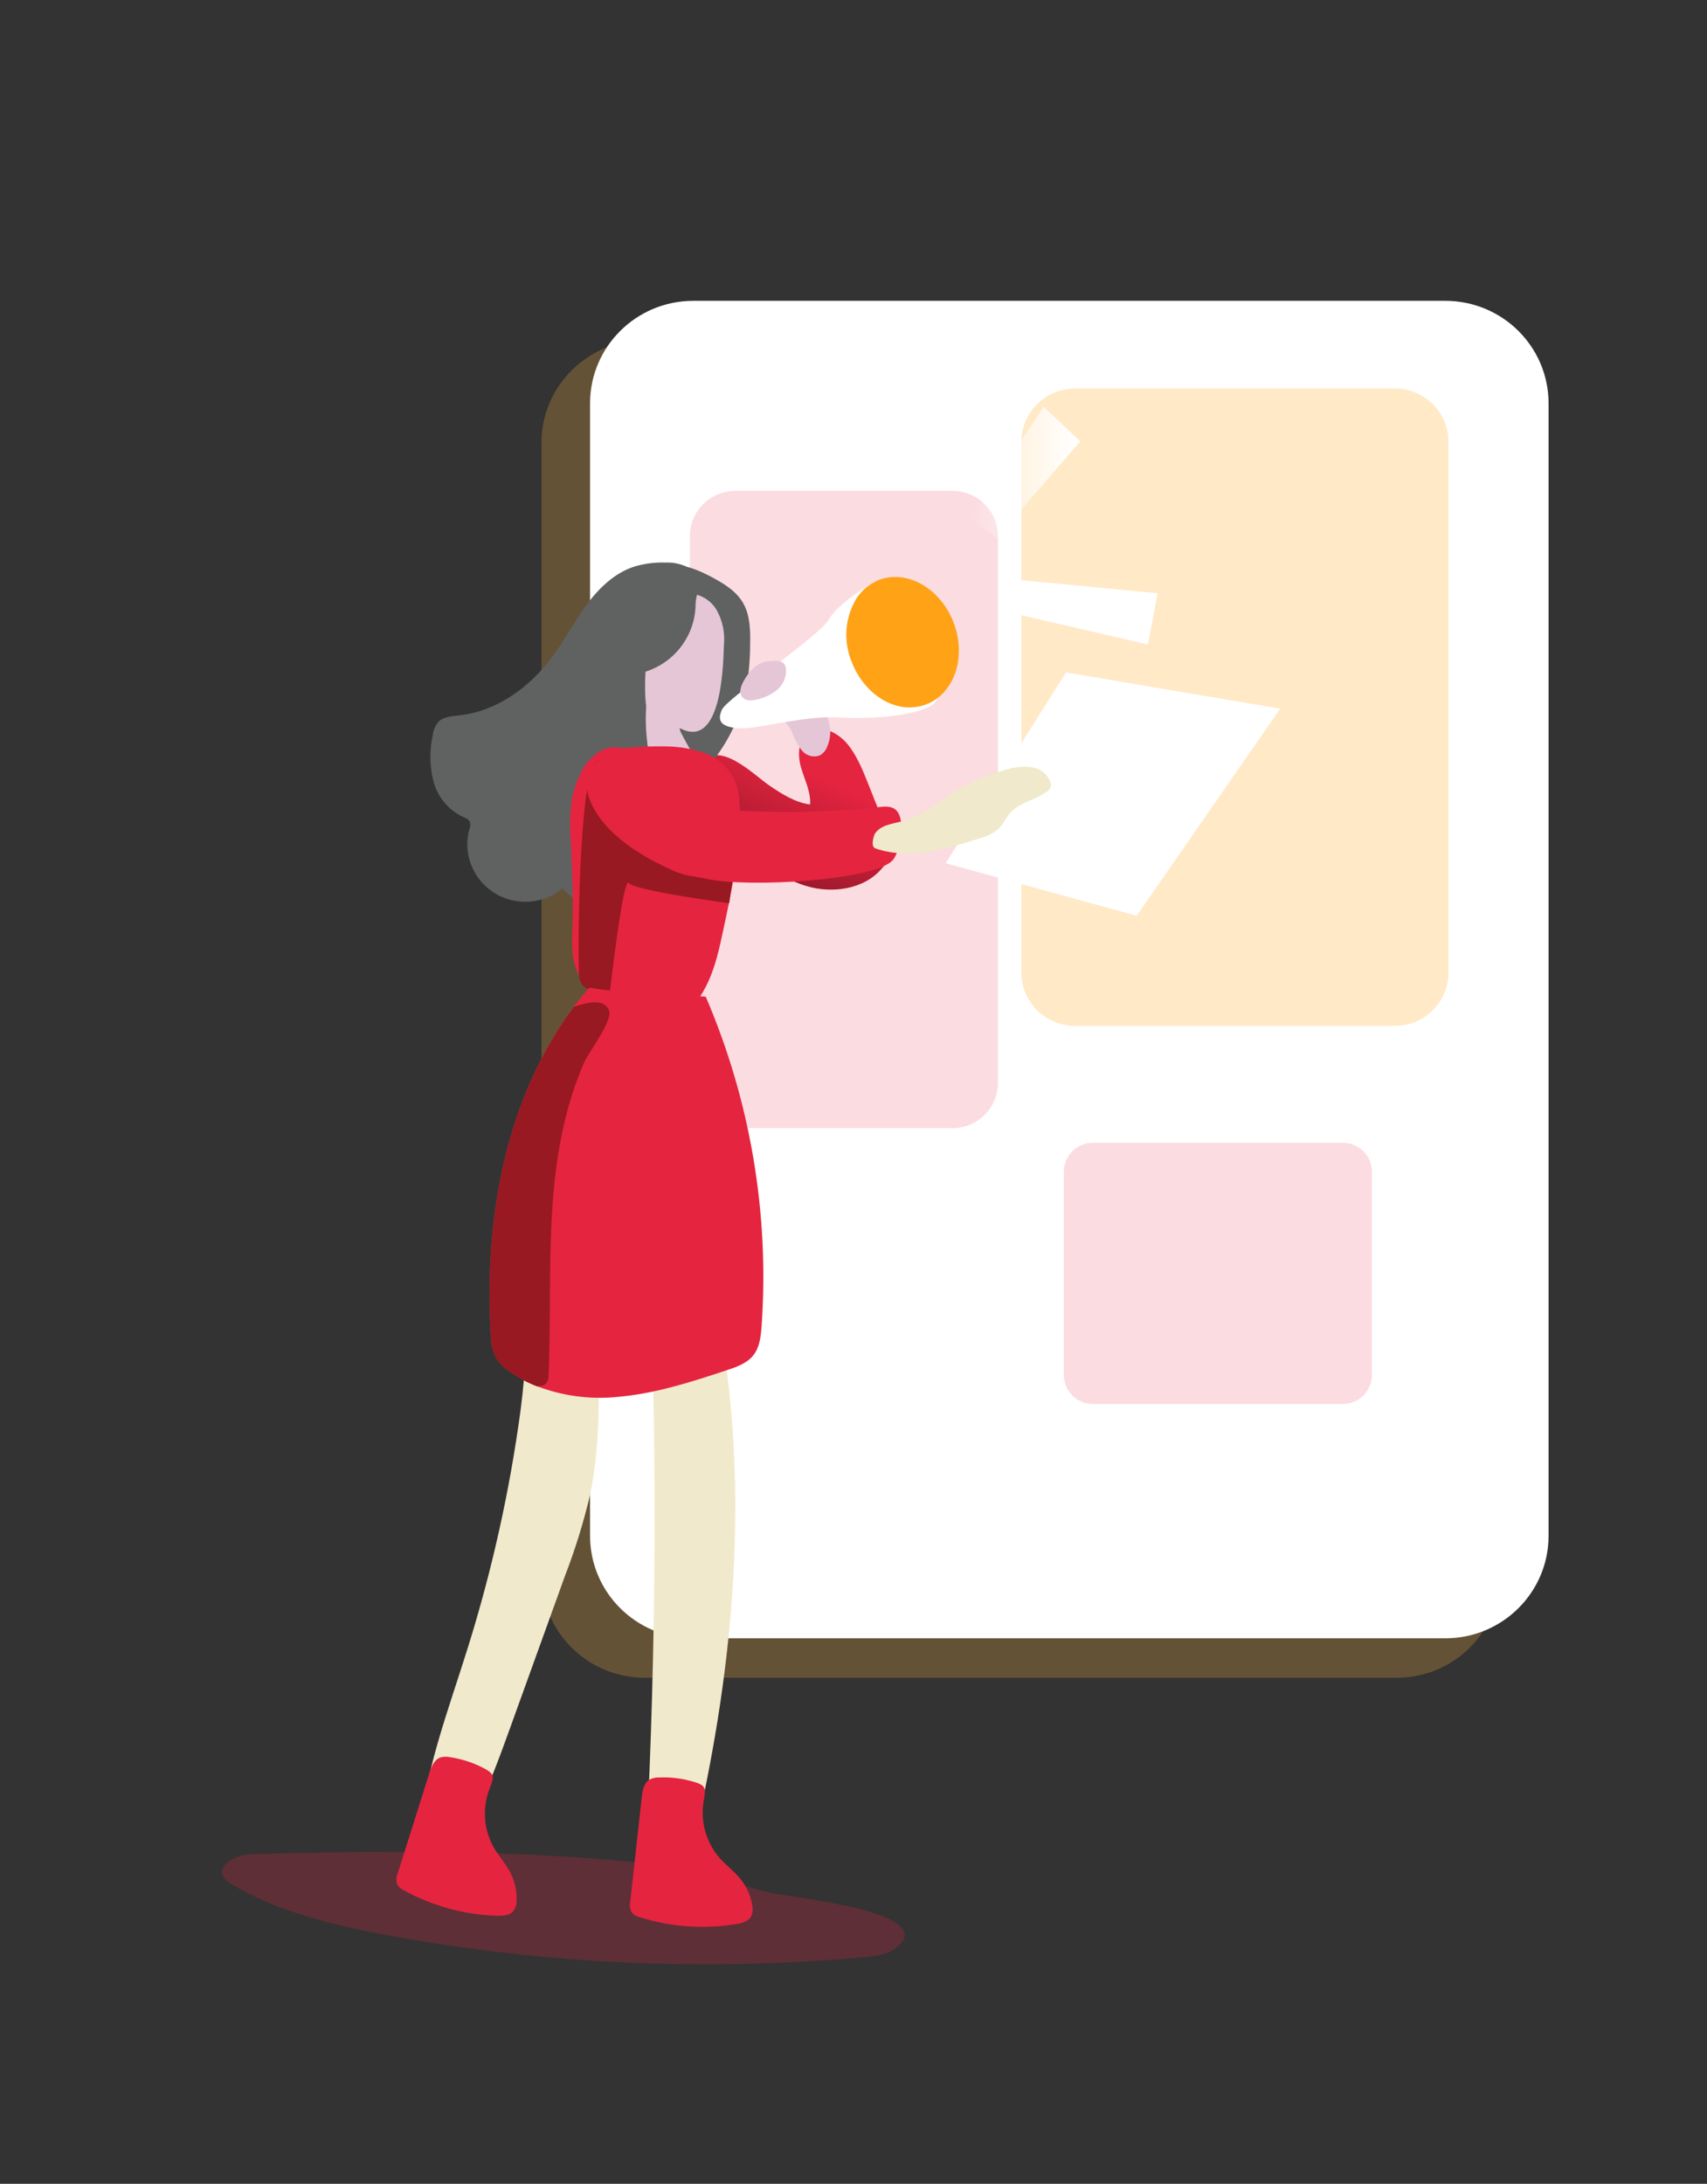 <svg width="183" height="234" viewBox="0 0 183 234" fill="none" xmlns="http://www.w3.org/2000/svg">
<rect x="0" y="0" width="183" height="234" fill="#333333" stroke="none"/>
<path opacity="0.24" d="M149.737 36.46H69.12C63.006 36.46 58.05 41.378 58.05 47.445V168.79C58.05 174.857 63.006 179.775 69.12 179.775H149.737C155.851 179.775 160.807 174.857 160.807 168.79V47.445C160.807 41.378 155.851 36.46 149.737 36.46Z" fill="#FFB443"/>
<path d="M154.945 32.234H74.328C68.214 32.234 63.258 37.153 63.258 43.219V164.564C63.258 170.631 68.214 175.549 74.328 175.549H154.945C161.059 175.549 166.015 170.631 166.015 164.564V43.219C166.015 37.153 161.059 32.234 154.945 32.234Z" fill="white"/>
<path opacity="0.3" d="M149.538 41.632H115.25C112.078 41.632 109.506 44.184 109.506 47.332V104.221C109.506 107.368 112.078 109.92 115.25 109.92H149.538C152.711 109.92 155.282 107.368 155.282 104.221V47.332C155.282 44.184 152.711 41.632 149.538 41.632Z" fill="#FFB443"/>
<path opacity="0.16" d="M102.103 52.596H78.84C76.145 52.596 73.961 54.763 73.961 57.437V116.043C73.961 118.717 76.145 120.884 78.84 120.884H102.103C104.798 120.884 106.982 118.717 106.982 116.043V57.437C106.982 54.763 104.798 52.596 102.103 52.596Z" fill="#E52440"/>
<path opacity="0.16" d="M143.95 122.451H117.175C115.45 122.451 114.052 123.838 114.052 125.55V147.344C114.052 149.055 115.45 150.443 117.175 150.443H143.95C145.675 150.443 147.073 149.055 147.073 147.344V125.55C147.073 123.838 145.675 122.451 143.95 122.451Z" fill="#E52440"/>
<path opacity="0.24" d="M27.024 198.671C25.437 198.708 23.226 199.73 23.952 201.121C24.178 201.464 24.493 201.742 24.863 201.925C29.928 204.911 35.757 206.288 41.539 207.369C58.398 210.469 75.607 211.258 92.683 209.714C93.856 209.61 95.097 209.463 96.026 208.751C101.124 204.839 84.411 203.277 82.423 202.783C78.27 201.757 74.434 200.241 70.145 199.764C55.956 198.168 41.277 198.29 27.024 198.671Z" fill="#E52440"/>
<path d="M114.28 72.053L137.248 75.931L121.86 98.131L101.377 92.495L114.28 72.053Z" fill="white"/>
<path d="M50.153 176.559C48.043 183.322 45.434 190.04 44.932 197.105C44.849 197.804 44.891 198.513 45.054 199.199C45.738 201.523 48.591 202.319 50.997 202.733C52.149 202.934 53.652 202.972 54.146 201.917C54.639 200.861 53.61 199.705 52.588 199.102C51.567 198.499 50.33 197.867 50.161 196.703C50.052 195.961 50.431 195.249 50.782 194.583C52.369 191.572 53.525 188.364 54.682 185.165L60.552 168.903C61.631 166.118 62.521 163.263 63.215 160.36C64.174 155.925 64.224 151.352 64.207 146.816C64.207 144.37 64.157 141.828 63.085 139.621C62.384 138.181 61.08 136.815 59.518 136.309C57.273 135.576 57.197 136.233 56.986 138.16C56.467 142.465 56.383 146.816 55.804 151.142C54.641 159.756 52.751 168.258 50.153 176.559Z" fill="#F0E9CB"/>
<path d="M69.766 138.796C70.483 159.635 70.253 180.477 69.074 201.322C68.985 201.891 69.066 202.473 69.306 202.997C69.728 203.746 70.724 203.956 71.593 204.031C73.327 204.182 75.073 204.089 76.78 203.755C77.332 203.708 77.844 203.449 78.207 203.035C78.671 202.352 78.207 201.38 77.536 200.911C76.865 200.442 76.004 200.296 75.24 199.977C74.87 199.853 74.549 199.615 74.324 199.299C74.024 198.809 74.147 198.185 74.282 197.624C78.464 179.955 80.309 161.536 77.447 143.6C77.101 141.439 76.122 138.767 73.915 138.683C72.138 138.616 70.897 140.358 70.006 141.878" fill="#F0E9CB"/>
<path d="M82.512 84.194C83.841 85.094 85.251 85.99 86.846 86.204C86.939 84.835 86.251 83.549 85.871 82.225C85.492 80.902 85.546 79.235 86.694 78.456C88.011 77.577 89.83 78.498 90.839 79.713C91.848 80.927 92.489 82.51 93.088 84.022L94.992 88.817C95.284 89.439 95.455 90.109 95.494 90.794C95.444 91.626 95.113 92.417 94.553 93.039C92.65 95.308 89.193 95.794 86.353 94.911C83.512 94.027 81.195 92.038 79.059 89.969C77.468 88.415 73.184 84.323 75.067 81.844C77.101 79.168 80.794 83.034 82.512 84.194Z" fill="#E52440"/>
<path d="M82.512 84.194C83.841 85.094 85.251 85.99 86.846 86.204C86.939 84.835 86.251 83.549 85.871 82.225C85.492 80.902 85.546 79.235 86.694 78.456C88.011 77.577 89.83 78.498 90.839 79.713C91.848 80.927 92.489 82.51 93.088 84.022L94.992 88.817C95.284 89.439 95.455 90.109 95.494 90.794C95.444 91.626 95.113 92.417 94.553 93.039C92.65 95.308 89.193 95.794 86.353 94.911C83.512 94.027 81.195 92.038 79.059 89.969C77.468 88.415 73.184 84.323 75.067 81.844C77.101 79.168 80.794 83.034 82.512 84.194Z" fill="url(#paint0_linear_1532_21791)"/>
<path d="M80.448 73.678C80.593 74.323 80.888 74.925 81.308 75.437C81.729 75.95 82.264 76.358 82.87 76.63C83.181 76.749 83.483 76.889 83.774 77.049C84.333 77.46 84.757 78.025 84.993 78.674C85.227 79.323 85.569 79.927 86.006 80.462C86.231 80.725 86.533 80.911 86.869 80.998C87.205 81.084 87.559 81.065 87.884 80.944C88.172 80.784 88.408 80.546 88.564 80.257C89.012 79.398 89.125 78.405 88.88 77.468C88.637 76.541 88.288 75.645 87.842 74.796C87.374 73.808 86.905 72.782 86.112 72.024C84.487 70.453 79.764 70.499 80.448 73.678Z" fill="url(#paint1_linear_1532_21791)"/>
<path d="M74.864 62.898C74.921 62.482 74.849 62.057 74.656 61.683C74.462 61.309 74.158 61.002 73.784 60.804C73.025 60.423 72.181 60.243 71.332 60.281C70.189 60.24 69.048 60.39 67.955 60.725C65.845 61.424 64.157 63.066 62.852 64.854C61.548 66.642 60.51 68.623 59.185 70.407C56.792 73.628 53.276 76.208 49.258 76.651C48.414 76.744 47.498 76.79 46.945 77.405C46.641 77.798 46.451 78.266 46.397 78.758C46.026 80.404 46.054 82.113 46.477 83.746C46.694 84.56 47.086 85.318 47.624 85.968C48.163 86.618 48.837 87.146 49.6 87.515C49.908 87.649 50.267 87.787 50.385 88.097C50.449 88.354 50.425 88.625 50.318 88.868C50.074 89.746 50.033 90.668 50.199 91.565C50.394 92.627 50.867 93.619 51.569 94.443C52.271 95.268 53.179 95.895 54.202 96.262C55.225 96.63 56.327 96.724 57.398 96.537C58.469 96.35 59.473 95.888 60.307 95.196C60.976 95.966 61.836 96.55 62.803 96.888C63.769 97.226 64.808 97.306 65.816 97.121C66.823 96.936 67.765 96.491 68.545 95.832C69.326 95.173 69.918 94.323 70.264 93.365C70.711 92.109 70.72 90.769 71.053 89.492C71.897 86.334 74.522 84.047 76.502 81.434C78.231 79.208 79.426 76.62 79.996 73.867C80.274 72.273 80.416 70.659 80.418 69.042C80.448 67.53 80.418 65.939 79.671 64.628C78.924 63.317 77.591 62.534 76.295 61.831C74.775 61.035 73.079 60.31 71.382 60.595" fill="#606161"/>
<path d="M69.276 75.734C69.194 76.967 69.228 78.206 69.377 79.432C69.464 80.518 69.778 81.574 70.302 82.531C70.567 83.008 70.939 83.418 71.39 83.728C71.841 84.038 72.359 84.241 72.902 84.32C73.328 84.358 73.758 84.303 74.16 84.158C74.563 84.013 74.929 83.783 75.231 83.482C75.831 82.879 72.205 77.682 72.969 78.067C77.612 80.416 77.532 70.202 77.612 69.067C77.729 67.798 77.463 66.522 76.848 65.403C76.532 64.85 76.073 64.39 75.519 64.071C74.965 63.752 74.336 63.584 73.695 63.585C73.138 63.643 72.602 63.823 72.124 64.113C71.646 64.403 71.24 64.795 70.935 65.26C70.33 66.198 69.917 67.243 69.719 68.338C69.243 70.488 69.065 72.691 69.192 74.888" fill="url(#paint2_linear_1532_21791)"/>
<path d="M67.769 80.772C66.946 79.935 65.545 79.885 64.494 80.408C63.465 80.992 62.656 81.894 62.19 82.975C61.762 83.844 61.461 84.769 61.295 85.723C61.091 87.231 61.056 88.758 61.19 90.275C61.337 93.282 61.46 96.293 61.371 99.3C61.333 100.673 61.249 102.076 61.624 103.4C62.245 105.594 64.102 107.324 66.267 108.136C68.452 108.885 70.81 108.989 73.053 108.434C73.391 108.379 73.716 108.26 74.007 108.082C74.248 107.901 74.455 107.68 74.619 107.429C75.109 106.755 75.532 106.037 75.885 105.284C76.709 103.517 77.122 101.595 77.531 99.689C78.426 95.531 79.321 91.314 79.317 87.075C79.317 85.752 79.211 84.382 78.574 83.222C77.83 81.976 76.654 81.043 75.265 80.597C73.886 80.16 72.445 79.951 70.998 79.977C69.076 79.948 67.154 80.081 65.254 80.375" fill="#E52440"/>
<path d="M78.173 96.783C78.173 96.783 67.993 95.434 67.402 94.609C66.811 93.784 65.389 106.235 65.389 106.235C65.389 106.235 62.194 106.821 62.072 104.472C61.949 102.122 62 83.98 63.815 81.778C65.629 79.575 64.203 87.791 72.492 88.734C80.781 89.676 78.528 94.253 78.528 94.253L78.173 96.783Z" fill="#981921"/>
<path d="M75.767 94.178C80.304 95.158 94.101 94.329 95.773 92.084C96.25 91.452 96.528 90.183 96.579 89.395C96.629 88.608 96.667 87.72 96.305 87.117C95.857 86.355 95.038 86.389 94.329 86.472C89.999 86.938 85.641 87.095 81.288 86.941C78.384 86.87 75.379 86.703 72.729 85.086C71.281 84.203 69.972 82.921 68.542 81.983C67.111 81.045 65.237 80.366 63.815 81.761C62.671 82.875 62.684 84.575 63.393 86.104C65.06 89.622 68.879 91.741 71.623 93.047C73.416 93.918 73.906 93.78 75.767 94.178Z" fill="#E52440"/>
<path d="M93.857 90.912C97.44 92.168 101.504 90.949 105.125 89.797C105.827 89.622 106.479 89.288 107.029 88.822C107.54 88.323 107.822 87.641 108.295 87.109C109.325 85.957 111.051 85.719 112.279 84.78C112.422 84.686 112.537 84.556 112.613 84.403C112.68 84.214 112.68 84.007 112.613 83.817C112.453 83.396 112.183 83.025 111.829 82.742C111.476 82.46 111.053 82.278 110.604 82.213C109.705 82.095 108.79 82.178 107.928 82.456C105.782 83.022 103.74 83.919 101.876 85.115C100.251 86.162 98.723 87.456 96.853 87.963C95.735 88.269 94.38 88.382 93.781 89.358C93.768 89.358 93.232 90.698 93.857 90.912Z" fill="#F0E9CB"/>
<path d="M81.647 142.109C81.562 143.21 81.444 144.362 80.756 145.229C80.068 146.095 78.941 146.485 77.882 146.833C74.083 148.089 70.192 149.345 66.174 149.685C63.252 149.975 60.301 149.58 57.56 148.533C56.536 148.133 55.564 147.612 54.665 146.983C54.038 146.586 53.514 146.048 53.137 145.413C52.794 144.657 52.616 143.838 52.614 143.009C51.875 130.696 54.179 117.693 61.527 107.864C62.051 107.165 62.587 106.494 63.161 105.829C67.229 106.511 71.534 106.427 75.658 106.796C80.443 117.931 82.495 130.033 81.647 142.109Z" fill="#E52440"/>
<path d="M74.573 64.678C74.572 65.777 74.333 66.862 73.873 67.861C73.412 68.86 72.741 69.749 71.904 70.467C71.067 71.186 70.084 71.718 69.022 72.027C67.96 72.336 66.843 72.415 65.748 72.258C65.616 72.261 65.487 72.218 65.385 72.135C65.283 72.052 65.214 71.935 65.191 71.806C64.389 69.515 65.478 66.969 67.005 65.08C67.772 64.062 68.762 63.232 69.901 62.651C70.82 62.261 71.796 62.021 72.792 61.939C73.383 61.877 74.429 61.822 74.742 62.463C74.999 62.99 74.573 64.084 74.573 64.678Z" fill="#606161"/>
<path d="M100.55 74.704C100.466 75.19 99.981 75.588 99.238 75.889C97.018 76.857 92.46 77.058 89.839 76.874C86.34 76.639 81.127 78.159 79.287 78.042C79.074 78.031 78.861 78.008 78.65 77.975C77.304 77.774 76.882 77.192 77.384 76.057C77.971 74.754 87.864 68.179 88.872 66.362C89.881 64.544 93.781 62.304 93.781 62.304C93.781 62.304 100.905 72.702 100.55 74.704Z" fill="white"/>
<path d="M99.255 75.873C97.035 76.84 92.477 77.041 89.856 76.857C86.357 76.622 81.144 78.142 79.304 78.025C79.091 78.014 78.878 77.991 78.667 77.958C78.515 77.64 78.92 77.292 79.27 77.121C82.413 75.729 85.777 74.892 89.21 74.65C89.784 74.616 90.505 74.432 90.556 73.883C90.556 73.498 90.269 73.016 90.59 72.799C90.641 72.799 91.818 73.733 91.97 73.799C92.324 73.997 92.725 74.096 93.131 74.084C94.274 74.168 95.013 74.683 96.106 74.985C97.081 75.253 98.174 74.985 99.103 75.403C99.191 75.433 99.266 75.49 99.318 75.567C99.33 75.619 99.33 75.674 99.319 75.726C99.308 75.779 99.286 75.829 99.255 75.873Z" fill="url(#paint3_linear_1532_21791)"/>
<path d="M99.17 75.521C98.635 75.706 98.073 75.802 97.507 75.805C94.933 75.805 92.346 73.804 91.252 70.78C90.854 69.769 90.679 68.685 90.74 67.601C90.8 66.517 91.094 65.459 91.603 64.498C92.18 63.384 93.16 62.528 94.346 62.099C97.389 61.031 100.938 63.15 102.285 66.852C103.631 70.554 102.234 74.436 99.17 75.521Z" fill="#FFA216"/>
<path d="M97.507 75.805C94.933 75.805 92.346 73.804 91.252 70.78C90.854 69.769 90.679 68.685 90.74 67.601C90.8 66.517 91.094 65.459 91.603 64.498C94.135 64.615 96.667 66.617 97.76 69.607C98.144 70.603 98.32 71.667 98.276 72.732C98.233 73.798 97.971 74.843 97.507 75.805Z" fill="url(#paint4_linear_1532_21791)"/>
<path d="M82.816 70.822C82.486 70.823 82.157 70.871 81.841 70.964C80.845 71.274 80.153 72.162 79.663 73.092C79.522 73.341 79.426 73.613 79.38 73.896C79.351 74.033 79.353 74.174 79.385 74.31C79.417 74.446 79.479 74.574 79.566 74.683C79.654 74.793 79.765 74.882 79.891 74.944C80.017 75.006 80.155 75.04 80.296 75.043C80.566 75.058 80.837 75.029 81.098 74.96C81.914 74.801 82.676 74.441 83.314 73.913C83.63 73.646 83.881 73.311 84.047 72.934C84.213 72.556 84.29 72.146 84.272 71.735C84.261 71.546 84.206 71.363 84.111 71.199C83.846 70.772 83.255 70.809 82.816 70.822Z" fill="url(#paint5_linear_1532_21791)"/>
<path d="M48.275 188.289C47.917 188.21 47.546 188.221 47.194 188.322C46.532 188.569 46.24 189.327 46.025 189.998L42.649 200.698C42.467 201.094 42.447 201.544 42.594 201.954C42.764 202.214 43.006 202.421 43.29 202.549C46.362 204.237 49.795 205.174 53.306 205.283C53.922 205.283 54.622 205.258 55.023 204.793C55.269 204.46 55.396 204.055 55.382 203.642C55.424 202.626 55.203 201.617 54.74 200.71C54.238 199.722 53.474 198.888 52.913 197.925C52.375 196.956 52.062 195.881 51.996 194.777C51.931 193.673 52.114 192.568 52.533 191.543C53.01 190.349 53.014 190.06 51.786 189.424C50.685 188.86 49.499 188.476 48.275 188.289Z" fill="#E52440"/>
<path d="M70.669 190.458C70.303 190.446 69.941 190.53 69.618 190.701C69.014 191.07 68.879 191.865 68.799 192.569L67.571 203.721C67.467 204.149 67.537 204.601 67.765 204.978C67.982 205.201 68.259 205.357 68.563 205.426C71.909 206.485 75.46 206.741 78.924 206.171C79.536 206.067 80.212 205.891 80.516 205.359C80.691 204.985 80.735 204.563 80.642 204.161C80.482 203.154 80.067 202.205 79.435 201.401C78.743 200.53 77.823 199.864 77.093 199.027C76.375 198.18 75.857 197.186 75.575 196.116C75.293 195.046 75.255 193.927 75.463 192.841C75.696 191.585 75.649 191.292 74.316 190.906C73.132 190.563 71.901 190.412 70.669 190.458Z" fill="#E52440"/>
<path d="M48.275 188.289C47.917 188.21 47.546 188.221 47.194 188.322C46.532 188.569 46.24 189.327 46.025 189.998L42.649 200.698C42.467 201.094 42.447 201.544 42.594 201.954C42.764 202.214 43.006 202.421 43.29 202.549C46.362 204.237 49.795 205.174 53.306 205.283C53.922 205.283 54.622 205.258 55.023 204.793C55.269 204.46 55.396 204.055 55.382 203.642C55.424 202.626 55.203 201.617 54.74 200.71C54.238 199.722 53.474 198.888 52.913 197.925C52.375 196.956 52.062 195.881 51.996 194.777C51.931 193.673 52.114 192.568 52.533 191.543C53.01 190.349 53.014 190.06 51.786 189.424C50.685 188.86 49.499 188.476 48.275 188.289Z" fill="url(#paint6_linear_1532_21791)"/>
<path d="M70.669 190.458C70.303 190.446 69.941 190.53 69.618 190.701C69.014 191.07 68.879 191.865 68.799 192.569L67.571 203.721C67.467 204.149 67.537 204.601 67.765 204.978C67.982 205.201 68.259 205.357 68.563 205.426C71.909 206.485 75.46 206.741 78.924 206.171C79.536 206.067 80.212 205.891 80.516 205.359C80.691 204.985 80.735 204.563 80.642 204.161C80.482 203.154 80.067 202.205 79.435 201.401C78.743 200.53 77.823 199.864 77.093 199.027C76.375 198.18 75.857 197.186 75.575 196.116C75.293 195.046 75.255 193.927 75.463 192.841C75.696 191.585 75.649 191.292 74.316 190.906C73.132 190.563 71.901 190.412 70.669 190.458Z" fill="url(#paint7_linear_1532_21791)"/>
<path d="M62.624 113.857C60.843 117.894 59.919 122.283 59.447 126.655C58.725 133.549 59.109 140.475 58.809 147.398C58.824 147.698 58.735 147.994 58.556 148.236C58.365 148.413 58.113 148.514 57.851 148.516C57.757 148.537 57.661 148.548 57.564 148.55C56.54 148.15 55.568 147.629 54.669 147C54.042 146.603 53.519 146.065 53.141 145.43C52.798 144.674 52.62 143.855 52.618 143.026C51.879 130.713 54.184 117.71 61.531 107.881C63.047 107.382 64.811 106.964 65.3 108.3C65.684 109.418 63.097 112.756 62.624 113.857Z" fill="#981921"/>
<path d="M103.901 55.636L111.882 43.588L115.82 47.294L106.881 57.605L103.901 55.636Z" fill="url(#paint8_linear_1532_21791)"/>
<path d="M106.847 58.422L120.024 51.821L122.109 57.01L108.81 61.617L106.847 58.422Z" fill="url(#paint9_linear_1532_21791)"/>
<path d="M109.418 62.153L124.109 63.569L123.071 69.059L109.35 65.893L109.418 62.153Z" fill="url(#paint10_linear_1532_21791)"/>
<defs>
<linearGradient id="paint0_linear_1532_21791" x1="87.036" y1="82.791" x2="70.906" y2="118.01" gradientUnits="userSpaceOnUse">
<stop stop-color="#010101" stop-opacity="0"/>
<stop offset="0.95" stop-color="#010101"/>
</linearGradient>
<linearGradient id="paint1_linear_1532_21791" x1="3091.48" y1="2007.36" x2="3267.62" y2="2007.36" gradientUnits="userSpaceOnUse">
<stop stop-color="#E5C6D6"/>
<stop offset="0.42" stop-color="#EAD4D0"/>
<stop offset="1" stop-color="#F0E9CB"/>
</linearGradient>
<linearGradient id="paint2_linear_1532_21791" x1="2805.34" y1="3961.8" x2="2975.75" y2="3961.8" gradientUnits="userSpaceOnUse">
<stop stop-color="#E5C6D6"/>
<stop offset="0.42" stop-color="#EAD4D0"/>
<stop offset="1" stop-color="#F0E9CB"/>
</linearGradient>
<linearGradient id="paint3_linear_1532_21791" x1="7681.91" y1="1044.72" x2="7695.85" y2="1289.79" gradientUnits="userSpaceOnUse">
<stop stop-color="#010101" stop-opacity="0"/>
<stop offset="0.95" stop-color="#010101"/>
</linearGradient>
<linearGradient id="paint4_linear_1532_21791" x1="2903.88" y1="2217.76" x2="3325.88" y2="1900.28" gradientUnits="userSpaceOnUse">
<stop stop-color="#010101" stop-opacity="0"/>
<stop offset="0.95" stop-color="#010101"/>
</linearGradient>
<linearGradient id="paint5_linear_1532_21791" x1="1783.25" y1="855.707" x2="1840.46" y2="855.707" gradientUnits="userSpaceOnUse">
<stop stop-color="#E5C6D6"/>
<stop offset="0.42" stop-color="#EAD4D0"/>
<stop offset="1" stop-color="#F0E9CB"/>
</linearGradient>
<linearGradient id="paint6_linear_1532_21791" x1="3805.15" y1="8085.61" x2="2937.86" y2="9000.67" gradientUnits="userSpaceOnUse">
<stop stop-color="#010101" stop-opacity="0"/>
<stop offset="0.95" stop-color="#010101"/>
</linearGradient>
<linearGradient id="paint7_linear_1532_21791" x1="4576.2" y1="7413.54" x2="4146.47" y2="9226.72" gradientUnits="userSpaceOnUse">
<stop stop-color="#010101" stop-opacity="0"/>
<stop offset="0.95" stop-color="#010101"/>
</linearGradient>
<linearGradient id="paint8_linear_1532_21791" x1="103.901" y1="50.599" x2="115.82" y2="50.599" gradientUnits="userSpaceOnUse">
<stop stop-color="white" stop-opacity="0"/>
<stop offset="0.95" stop-color="white"/>
</linearGradient>
<linearGradient id="paint9_linear_1532_21791" x1="1593.53" y1="2820.21" x2="2006.02" y2="3035.88" gradientUnits="userSpaceOnUse">
<stop stop-color="white" stop-opacity="0"/>
<stop offset="0.95" stop-color="white"/>
</linearGradient>
<linearGradient id="paint10_linear_1532_21791" x1="-2361.67" y1="820.375" x2="-2137.22" y2="1208.25" gradientUnits="userSpaceOnUse">
<stop stop-color="white" stop-opacity="0"/>
<stop offset="0.95" stop-color="white"/>
</linearGradient>
</defs>
</svg>
